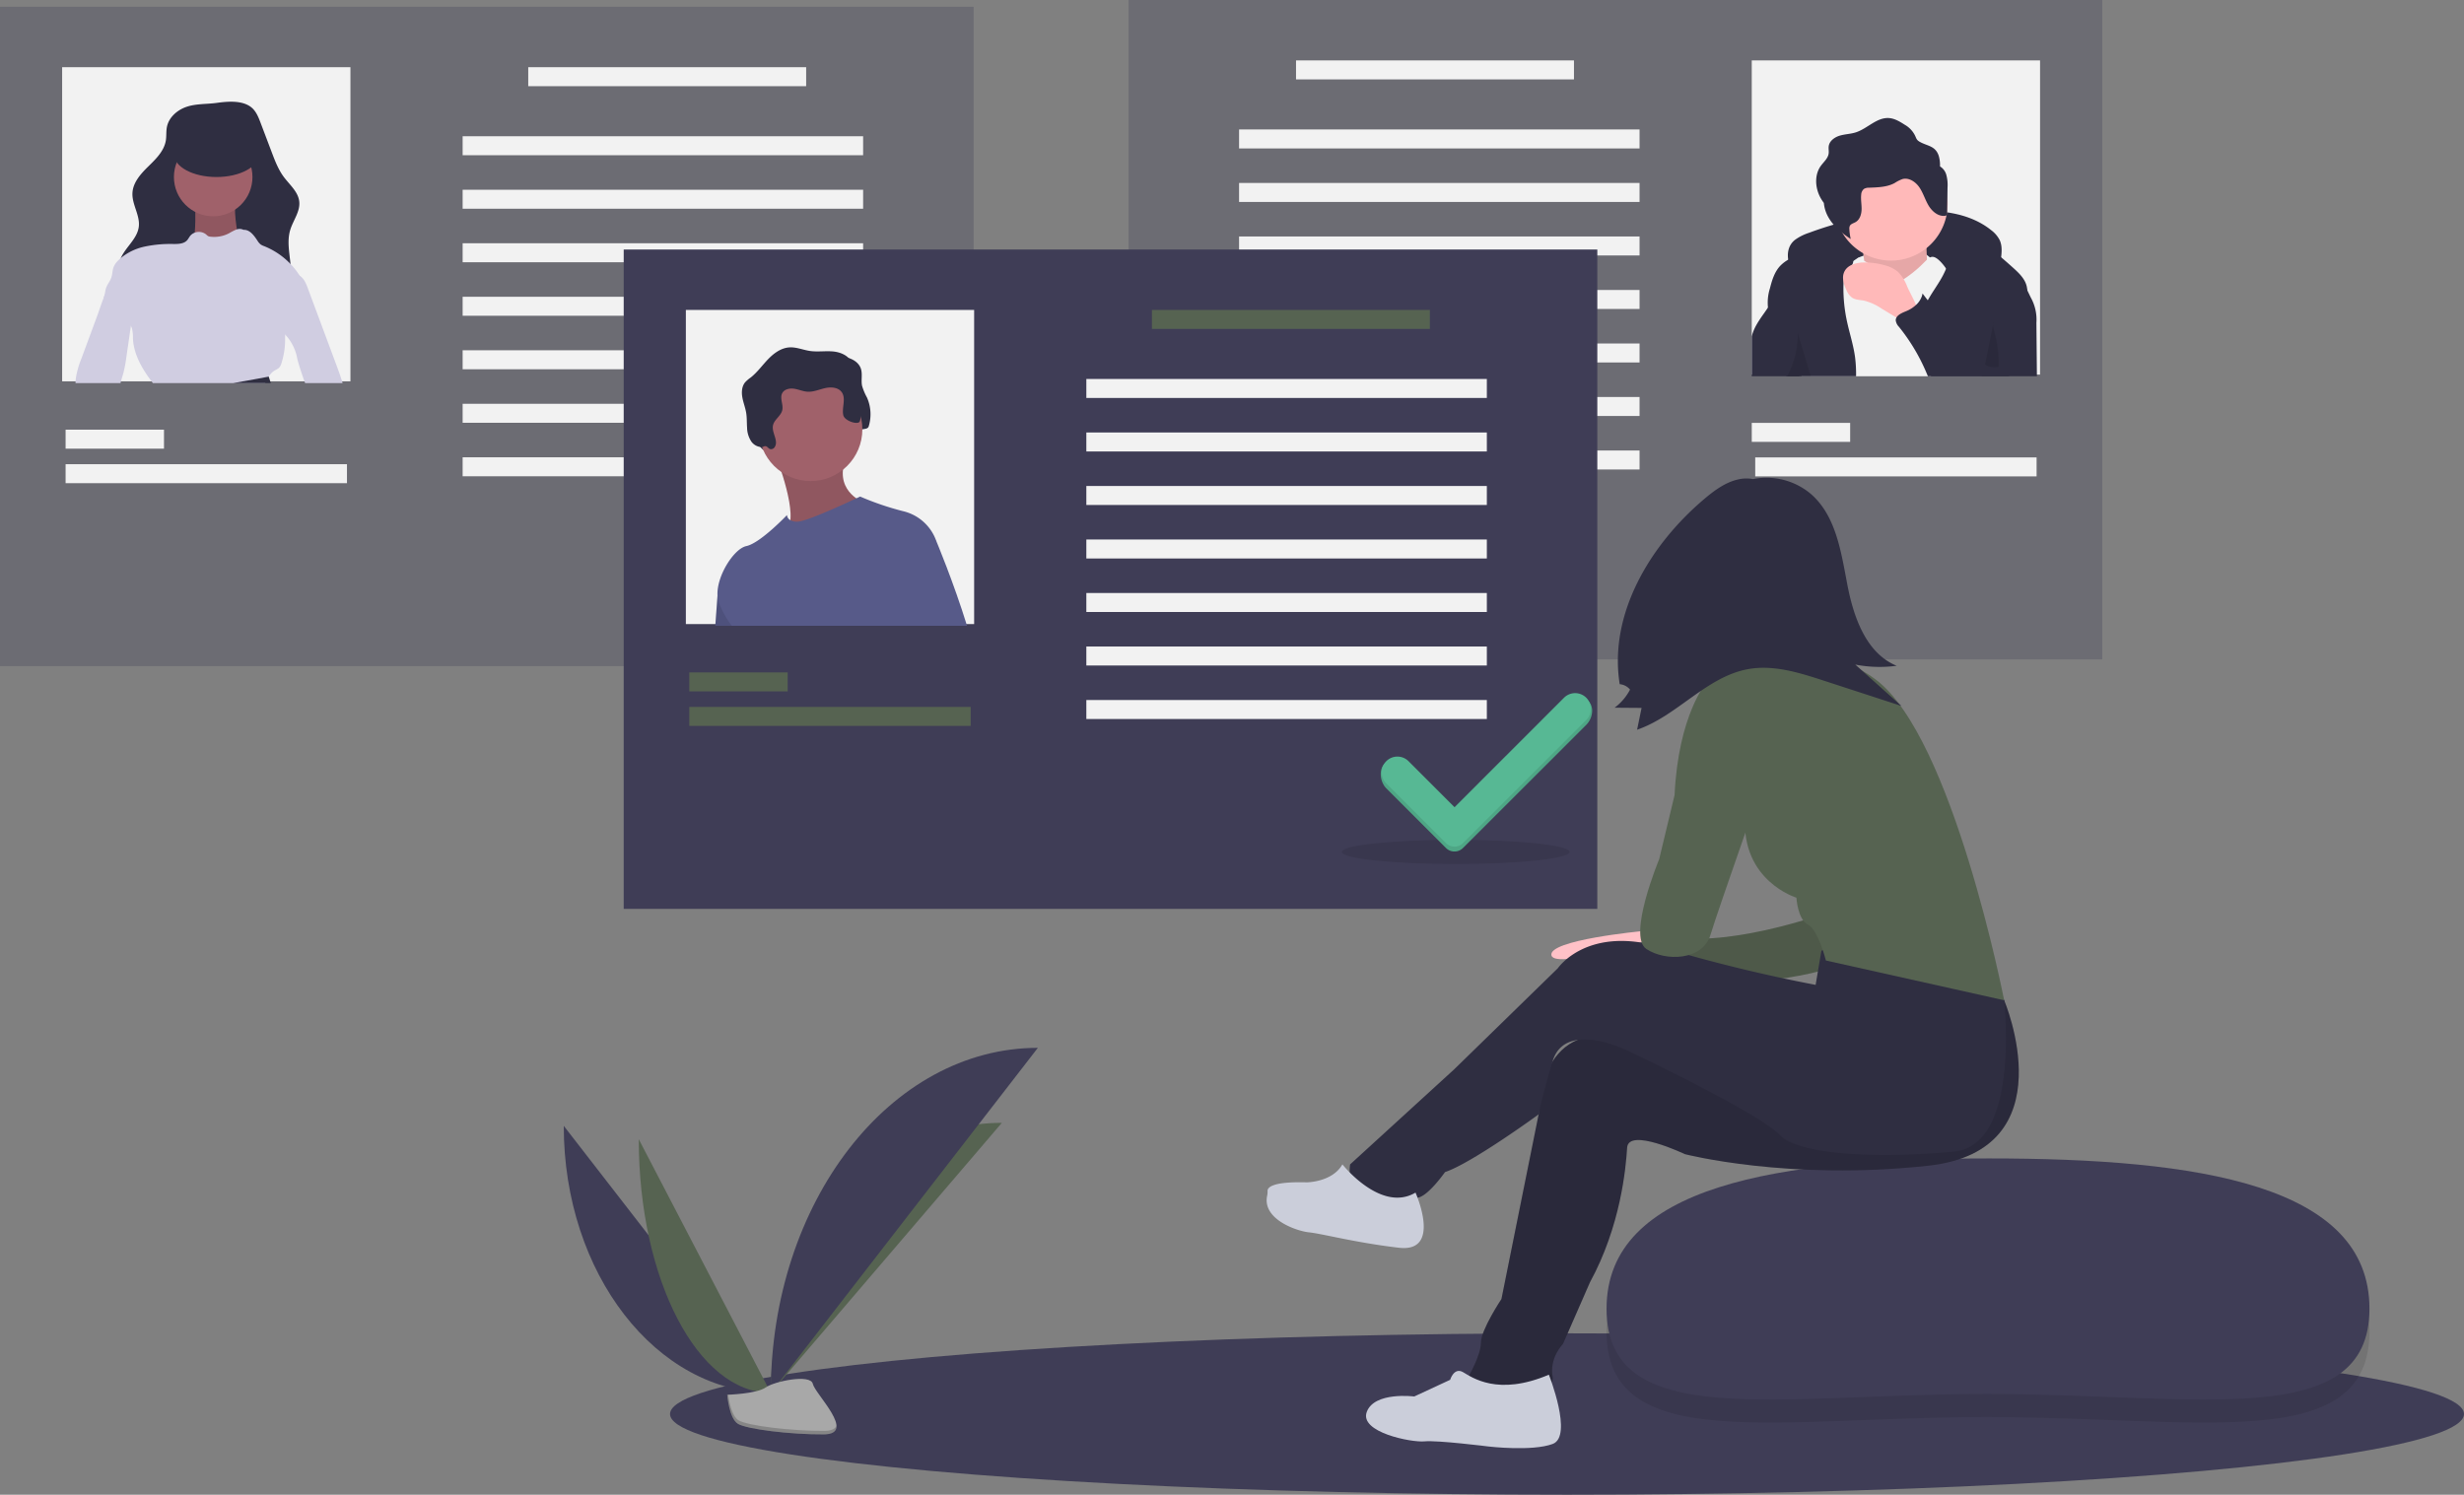 <svg id="b225c2ac-b0fc-4c56-8095-6e63207963c3" data-name="Layer 1" xmlns="http://www.w3.org/2000/svg" width="1068.583" height="648.295" viewBox="0 0 1068.583 648.295"><rect x="0" y="0" width="1068.583" height="648.295" fill="#808080" stroke="none"/><title>hire</title><ellipse cx="679.583" cy="613.295" rx="389" ry="35" fill="#3f3d56"/><rect x="555.153" y="125.852" width="422.231" height="285.979" transform="translate(1466.829 411.831) rotate(-180)" fill="#3f3d56" opacity="0.3"/><rect x="759.703" y="26.202" width="125.022" height="136.252" fill="#f2f2f2"/><rect x="627.771" y="152.055" width="120.53" height="8.235" transform="translate(1310.364 186.492) rotate(-180)" fill="#f2f2f2"/><rect x="825.411" y="309.268" width="42.672" height="8.235" transform="translate(1627.786 500.919) rotate(-180)" fill="#f2f2f2"/><rect x="826.908" y="324.241" width="122.028" height="8.235" transform="translate(1710.136 530.865) rotate(-180)" fill="#f2f2f2"/><rect x="603.066" y="182" width="173.684" height="8.235" transform="translate(1314.107 246.383) rotate(-180)" fill="#f2f2f2"/><rect x="603.066" y="205.208" width="173.684" height="8.235" transform="translate(1314.107 292.798) rotate(-180)" fill="#f2f2f2"/><rect x="603.066" y="228.415" width="173.684" height="8.235" transform="translate(1314.107 339.214) rotate(-180)" fill="#f2f2f2"/><rect x="603.066" y="251.623" width="173.684" height="8.235" transform="translate(1314.107 385.629) rotate(-180)" fill="#f2f2f2"/><rect x="603.066" y="274.831" width="173.684" height="8.235" transform="translate(1314.107 432.045) rotate(-180)" fill="#f2f2f2"/><rect x="603.066" y="298.039" width="173.684" height="8.235" transform="translate(1314.107 478.46) rotate(-180)" fill="#f2f2f2"/><rect x="603.066" y="321.246" width="173.684" height="8.235" transform="translate(1314.107 524.875) rotate(-180)" fill="#f2f2f2"/><path d="M844.187,229.857a22.115,22.115,0,0,1,6.054-3.036,154.367,154.367,0,0,1,42.655-9.285c12.683-.899,26.43.169,36.336,8.14a12.494,12.494,0,0,1,3.686,4.294c1.246,2.689.869,5.816.465,8.752a9.89,9.89,0,0,1-.849,3.295c-1.333,2.538-4.615,3.427-7.466,3.123s-5.526-1.51-8.337-2.07a37.269,37.269,0,0,0-5.266-.536l-17.635-.955c-10.966-.594-22.077-1.177-32.834,1.036a32.706,32.706,0,0,0-9.486,3.269c-2.457,1.379-4.111,3.359-6.391.811C841.112,242.219,838.896,233.992,844.187,229.857Z" transform="translate(-65.708 -125.852)" fill="#2f2e41"/><path d="M871.514,237.656s23.72-10.633,32.717,1.636-4.908,7.361-4.908,7.361l-15.541,4.908-17.177-3.272Z" transform="translate(-65.708 -125.852)" fill="#f2f2f2"/><path d="M872.741,229.885s3.272,15.541.818,19.63,13.905,9.815,13.905,9.815l15.541-6.543s-4.09-25.356,0-30.263Z" transform="translate(-65.708 -125.852)" fill="#ffb9b9"/><path d="M872.741,229.885s3.272,15.541.818,19.63,13.905,9.815,13.905,9.815l15.541-6.543s-4.09-25.356,0-30.263Z" transform="translate(-65.708 -125.852)" opacity="0.1"/><path d="M910.366,214.345a24.558,24.558,0,0,1-24.538,24.538,23.947,23.947,0,0,1-4.36-.393,24.537,24.537,0,1,1,28.897-24.145Z" transform="translate(-65.708 -125.852)" fill="#ffb9b9"/><path d="M925.182,289.055h-78.255l1.774-7.704,7.681-33.471,8.879-5.997.007-.007,4.17-2.822,2.074-1.4s1.228.561,2.643,1.325c.412.232.831.472,1.25.726.007-.007.007,0,.007,0a14.648,14.648,0,0,1,1.931,1.34c.112.105.21.195.307.292,1.557,1.557,6.101,9.822,13.618,5.592a11.448,11.448,0,0,0,1.1-.689,54.46,54.46,0,0,0,5.592-4.439c1.58-1.445,2.605-2.56,3.444-3.331a5.438,5.438,0,0,1,1.273-.943,2.42,2.42,0,0,1,1.145-.277c2.456,0,5.727,4.904,5.727,4.904l.097.284.007.022,10.324,30.993Z" transform="translate(-65.708 -125.852)" fill="#f2f2f2"/><path d="M846.927,289.055h23.717a57.721,57.721,0,0,0-.427-8.205c-.726-5.473-2.508-10.743-3.631-16.148a67.934,67.934,0,0,1-1.43-14.404c.007-.666.022-1.34.082-2.014a9.22,9.22,0,0,1,1.295-4.372c.561-.861,1.333-1.595,1.931-2.418a5.548,5.548,0,0,0,.547-.861v-.007a4.976,4.976,0,0,0,.202-.457,3.696,3.696,0,0,0,.225-1.115c.135-2.47-2.104-4.851-4.522-5.869a16.906,16.906,0,0,0-10.593-.427,50.422,50.422,0,0,0-9.957,4.073c-1.071.524-2.134,1.063-3.159,1.662a15.684,15.684,0,0,0-3.346,2.545c-2.545,2.628-3.661,6.289-4.559,9.83a20.782,20.782,0,0,0-.861,8.385c.007.09.03.187.045.277.891,4.664,4.694,8.168,6.723,12.465,2.351,4.986,2.194,10.795,1.258,16.23-.045.277-.097.554-.15.831h6.61Z" transform="translate(-65.708 -125.852)" fill="#2f2e41"/><path d="M943.471,259.102a185.349,185.349,0,0,0-6.461,29.953H903.202q-1.325-3.616-2.643-7.239a54.276,54.276,0,0,1-1.804-5.57,26.657,26.657,0,0,1-.756-6.708c0-.539.022-1.085.067-1.624a.023.023,0,0,0,0-.03,26.789,26.789,0,0,1,1.954-8.287,30.912,30.912,0,0,1,1.722-3.496c1.572-2.845,3.474-5.525,5.166-8.31a38.138,38.138,0,0,0,2.748-5.33.028.028,0,0,1,.007-.022,19.132,19.132,0,0,0,1.55-7.449c-.052-3.302-5.637-9.059.434-8.505,8.287.749,15.407,5.518,21.898,10.953,1.729,1.452,3.421,2.957,5.076,4.439,2.56,2.306,5.263,4.821,6.034,8.183a8.724,8.724,0,0,1,.217,1.632A22.405,22.405,0,0,1,943.471,259.102Z" transform="translate(-65.708 -125.852)" fill="#2f2e41"/><path d="M892.797,250.073a18.281,18.281,0,0,0-3.839-6.189,14.241,14.241,0,0,0-5.864-2.971,32.065,32.065,0,0,0-8.602-1.233c-3.464-.022-7.481.908-8.952,4.044-1.168,2.49-.263,5.44.914,7.926a7.771,7.771,0,0,0,2.425,3.276c1.494,1.009,3.426.977,5.197,1.315a23.969,23.969,0,0,1,7.681,3.48l6.067,3.667,10.421,6.299c-.275-.166-.177-7.312-.497-8.484C896.718,257.432,894.397,253.646,892.797,250.073Z" transform="translate(-65.708 -125.852)" fill="#ffb9b9"/><path d="M909.748,201.557a6.228,6.228,0,0,0-2.701-3.526,14.294,14.294,0,0,0-.57-4.653c-1.486-4.393-5.006-4.141-8.328-6.084-1.441-.843-1.352-1.587-2.102-2.972a11.029,11.029,0,0,0-4.25-4.336c-2.131-1.358-4.38-2.756-6.901-2.928-5.298-.361-9.359,4.622-14.423,6.221-2.232.705-4.63.734-6.874,1.4s-4.482,2.257-4.816,4.574c-.154,1.069.118,2.167-.039,3.236-.311,2.125-2.176,3.613-3.424,5.361-2.76,3.865-2.444,9.325-.237,13.53a19.019,19.019,0,0,0,1.591,2.49,15.319,15.319,0,0,0,1.68,5.689c2.207,4.205,6.005,7.348,9.972,9.958a23.537,23.537,0,0,1-.588-4.247,2.929,2.929,0,0,1,.181-1.407c.442-.924,1.609-1.169,2.499-1.675,1.844-1.048,2.567-3.366,2.62-5.486s-.396-4.243-.174-6.352a3.471,3.471,0,0,1,1.188-2.553,4.104,4.104,0,0,1,2.24-.534c3.777-.154,7.724-.224,11.056-2.01a16.385,16.385,0,0,1,3.441-1.741c2.832-.738,5.726,1.246,7.358,3.675s2.446,5.32,3.951,7.829,4.107,4.747,7.018,4.45a1.165,1.165,0,0,0,.869-.387,1.303,1.303,0,0,0,.16-.741l.163-11.128A16.82,16.82,0,0,0,909.748,201.557Z" transform="translate(-65.708 -125.852)" fill="#2f2e41"/><path d="M845.033,275.872q.797,6.569.966,13.183H825.411V271.754c.105-.419.217-.831.352-1.243,1.288-3.968,3.99-7.292,6.333-10.743.112-.172.232-.344.344-.517a28.107,28.107,0,0,0,2.56-4.619c.337-.794.876-4.634,1.445-4.963,2.441-1.415,4.424,4.634,4.761,5.982,1.198,4.799,2.239,9.642,3.025,14.531Q844.692,273.023,845.033,275.872Z" transform="translate(-65.708 -125.852)" fill="#2f2e41"/><path d="M949.071,289.055H901.809c-.404-.951-.801-1.902-1.22-2.845a83.172,83.172,0,0,0-11.334-18.589,4.918,4.918,0,0,1-1.4-2.777,2.351,2.351,0,0,1,.307-1.25c.719-1.34,2.62-2.126,4.162-2.762a14.343,14.343,0,0,0,4.327-2.725,9.279,9.279,0,0,0,2.501-3.691,8.099,8.099,0,0,0,.314-1.273c.217.284.442.576.659.861.531.704,1.071,1.4,1.617,2.096,5.24,6.73,10.998,13.363,18.237,17.353a30.682,30.682,0,0,0,5.959,2.538,1.564,1.564,0,0,0,1.258,0,1.522,1.522,0,0,0,.546-1.003c.644-2.695.868-5.473,1.34-8.205a46.735,46.735,0,0,1,4.934-14.209c1.34-2.493,5.697-11.604,8.46-5.862q1.19,2.482,2.396,4.978c.502,1.056,1.011,2.104,1.52,3.159a19.648,19.648,0,0,1,2.463,11.005Q948.966,277.466,949.071,289.055Z" transform="translate(-65.708 -125.852)" fill="#2f2e41"/><path d="M846.927,289.055h4.095l-2.321-7.703-3.346-11.102a36.216,36.216,0,0,1-.322,5.622,37.435,37.435,0,0,1-3.264,11.11c-.322.681-.666,1.37-.943,2.074h6.101Z" transform="translate(-65.708 -125.852)" opacity="0.1"/><path d="M930.34,265.38c-.577,1.551-.053,3.266.391,4.859a48.96,48.96,0,0,1,1.784,14.207.517.517,0,0,1-.605.62c-1.888.116-4.049.128-5.33-1.264Z" transform="translate(-65.708 -125.852)" opacity="0.1"/><rect y="2.943" width="422.231" height="285.979" fill="#3f3d56" opacity="0.3"/><rect x="26.951" y="29.146" width="125.022" height="136.252" fill="#f2f2f2"/><rect x="229.083" y="29.146" width="120.53" height="8.235" fill="#f2f2f2"/><rect x="28.448" y="186.359" width="42.672" height="8.235" fill="#f2f2f2"/><rect x="28.448" y="201.332" width="122.028" height="8.235" fill="#f2f2f2"/><rect x="200.635" y="59.091" width="173.684" height="8.235" fill="#f2f2f2"/><rect x="200.635" y="82.299" width="173.684" height="8.235" fill="#f2f2f2"/><rect x="200.635" y="105.507" width="173.684" height="8.235" fill="#f2f2f2"/><rect x="200.635" y="128.714" width="173.684" height="8.235" fill="#f2f2f2"/><rect x="200.635" y="151.922" width="173.684" height="8.235" fill="#f2f2f2"/><rect x="200.635" y="175.13" width="173.684" height="8.235" fill="#f2f2f2"/><rect x="200.635" y="198.338" width="173.684" height="8.235" fill="#f2f2f2"/><path d="M214.283,291.998H198.03q-1.875-5.042-3.331-10.211a20.399,20.399,0,0,0-5.3-10.803,20.037,20.037,0,0,1-2.283-3.099,14.557,14.557,0,0,1-1.437-8.826,22.926,22.926,0,0,1,.419-2.501c.711-3.197,1.902-6.266,2.897-9.38a3.558,3.558,0,0,1,2.905-2.403,5.762,5.762,0,0,1,3.174.367,3.942,3.942,0,0,1,.636.329c1.774,1.071,2.695,3.257,3.436,5.255q5.087,13.655,10.166,27.31.988,2.65,1.976,5.315c.973,2.605,1.939,5.21,2.762,7.868C214.133,291.482,214.208,291.736,214.283,291.998Z" transform="translate(-65.708 -125.852)" fill="#d0cde1"/><path d="M146.622,172.18c-4.041,1.365-7.702,4.557-8.529,8.741-.384,1.94-.148,3.956-.471,5.906-.749,4.524-4.3,7.979-7.575,11.188s-6.658,6.938-6.897,11.517c-.262,5.014,3.375,9.712,2.745,14.693-.731,5.787-6.844,9.538-8.355,15.172-1.009,3.762.227,7.815,2.262,11.137,3.876,6.33,10.503,10.628,17.559,12.932s14.571,2.789,21.994,2.866c9.038.095,18.85-.681,25.641-6.646a20.541,20.541,0,0,0,6.819-13.373c.645-6.909-2.239-14.048-.25-20.697,1.252-4.184,4.391-8.005,3.923-12.347-.458-4.245-4.166-7.255-6.71-10.684-2.375-3.202-3.816-6.984-5.229-10.712l-4.833-12.757c-.95-2.508-1.993-5.145-4.11-6.791-3.964-3.081-10.337-2.476-14.972-1.84C155.335,171.075,150.757,170.783,146.622,172.18Z" transform="translate(-65.708 -125.852)" fill="#2f2e41"/><path d="M150.361,214.22s.473,14.191-.946,15.61S155.091,240.71,155.091,240.71l12.772-.473,6.622-5.203-5.676-7.569s-2.365-12.299-.473-15.137S150.361,214.22,150.361,214.22Z" transform="translate(-65.708 -125.852)" fill="#a0616a"/><path d="M150.361,214.22s.473,14.191-.946,15.61S155.091,240.71,155.091,240.71l12.772-.473,6.622-5.203-5.676-7.569s-2.365-12.299-.473-15.137S150.361,214.22,150.361,214.22Z" transform="translate(-65.708 -125.852)" opacity="0.1"/><circle cx="92.457" cy="76.778" r="17.029" fill="#a0616a"/><path d="M166.894,291.998H180.699c.517-.936,1.003-1.909,1.565-2.792v-.007a7.643,7.643,0,0,1,2.515-2.635,9.911,9.911,0,0,0,1.864-1.115,4.809,4.809,0,0,0,1.138-2.126,32.947,32.947,0,0,0,1.557-9.178c.022-1.048,0-2.111.06-3.159a13.282,13.282,0,0,1,.314-2.433,19.16,19.16,0,0,1,2.044-4.627q2.807-5.109,5.63-10.219a7.143,7.143,0,0,0,.382-2.995,7.381,7.381,0,0,0-1.213-3.841c-.262-.472-.547-.943-.846-1.4a31.093,31.093,0,0,0-4.013-5.121,32.463,32.463,0,0,0-11.424-7.733,6.63,6.63,0,0,1-1.535-.749,6.37,6.37,0,0,1-1.407-1.684c-1.497-2.253-3.324-4.791-6.027-4.649a3.705,3.705,0,0,0-2.86-.195,3.91,3.91,0,0,0-.419.135,26.606,26.606,0,0,0-3.002,1.565,13.935,13.935,0,0,1-8.085,1.467,2.739,2.739,0,0,1-.943-.24,4.834,4.834,0,0,1-.868-.704,4.992,4.992,0,0,0-4.963-.794,4.507,4.507,0,0,0-1.976,1.392c-.494.621-.838,1.37-1.385,1.954-1.415,1.512-3.751,1.572-5.817,1.565a53.759,53.759,0,0,0-12.779,1.175,24.293,24.293,0,0,0-10.062,4.866l-.007.007c-.404.344-.779.696-1.153,1.071a8.546,8.546,0,0,0-1.991,2.845c-.569,1.467-.494,3.122-1.011,4.612-.569,1.669-1.834,3.032-2.343,4.709-.389,1.273-.337,2.68-.981,3.833.03.022.052.045.082.067,2.725,2.396,5.053,5.54,7.786,7.913a15.713,15.713,0,0,1,3.953,4.417,7.296,7.296,0,0,1,.487,1.198,18.419,18.419,0,0,1,.404,4.357c.344,7,4.14,13.348,8.385,18.918.082.112.165.225.255.329Z" transform="translate(-65.708 -125.852)" fill="#d0cde1"/><path d="M122.478,267.196q-.966,6.704-1.946,13.401a58.384,58.384,0,0,1-1.333,7.097c-.389,1.445-.891,2.86-1.243,4.305H98.461a18.677,18.677,0,0,1,.187-2.418,39.978,39.978,0,0,1,2.433-8.392q3.403-9.186,6.798-18.387c.966-2.613,1.797-5.345,2.86-7.936.187-.479.389-.958.606-1.422,1.13-2.486,4.267-1.467,6.588-1.093a6.256,6.256,0,0,1,1.842.524,4.752,4.752,0,0,1,1.729,1.632c2.201,3.257,1.722,7.561,1.153,11.454Q122.567,266.579,122.478,267.196Z" transform="translate(-65.708 -125.852)" fill="#d0cde1"/><path d="M182.264,289.206c.03.105.352,1.22.883,2.792H166.894c8.055-1.385,15.37-2.8,15.37-2.8Z" transform="translate(-65.708 -125.852)" fill="#2f2e41"/><ellipse cx="93.876" cy="66.845" rx="18.448" ry="9.934" fill="#2f2e41"/><rect x="270.489" y="108.222" width="422.231" height="285.979" fill="#3f3d56"/><ellipse cx="631.332" cy="369.496" rx="49.41" ry="5.24" opacity="0.1"/><rect x="297.44" y="134.424" width="125.022" height="136.252" fill="#f2f2f2"/><path d="M403.407,322.834a1.835,1.835,0,0,0,2.151-.889c1.729-2.724-1.454-6.238-.765-9.39.552-2.526,3.422-4.025,4.009-6.542.57-2.446-1.187-5.204.001-7.418.93-1.734,3.254-2.191,5.198-1.887s3.79,1.159,5.754,1.278c2.618.16,5.113-.993,7.672-1.564s5.681-.347,7.187,1.8c1.933,2.757-.028,6.596.645,9.895.535,2.62,2.728,4.789,2.775,7.462.017.95-2.481.185-2.348,1.126s-1.048.112-.104.001a1.869,1.869,0,0,0,1.42-1.689c.112-.784,1.585-1.045,1.568-1.837-.04-1.855,3.314-.604,3.867-2.376a17.964,17.964,0,0,0-.734-12.532,25.099,25.099,0,0,1-2.14-5.097c-.493-2.46.283-5.1-.53-7.474-1.095-3.198-4.719-4.829-8.084-5.16s-6.784.262-10.129-.227c-2.997-.437-5.898-1.736-8.921-1.548-3.627.226-6.783,2.563-9.297,5.187s-4.647,5.642-7.502,7.89a14.714,14.714,0,0,0-2.406,2.071c-1.454,1.772-1.602,4.297-1.197,6.554s1.285,4.409,1.657,6.672c.349,2.126.242,4.298.392,6.447a11.333,11.333,0,0,0,1.891,6.086,5.744,5.744,0,0,0,4.47,2.335c.605.014,1.116-.53,1.727-.388C402.397,321.799,402.729,322.524,403.407,322.834Z" transform="translate(-65.708 -125.852)" fill="#2f2e41"/><path d="M375.913,397.277c.547-7.494.958-13.094.958-13.094l3.534-9.313,11.342,22.407Z" transform="translate(-65.708 -125.852)" fill="#575a89"/><path d="M375.913,397.277c.547-7.494.958-13.094.958-13.094l3.534-9.313,11.342,22.407Z" transform="translate(-65.708 -125.852)" opacity="0.1"/><path d="M402.197,323.597s10.576,26.92,4.487,32.048,33.97-8.653,33.97-8.653l-.961-3.525s-13.14-5.128-6.73-19.87S402.197,323.597,402.197,323.597Z" transform="translate(-65.708 -125.852)" fill="#a0616a"/><path d="M402.197,323.597s10.576,26.92,4.487,32.048,33.97-8.653,33.97-8.653l-.961-3.525s-13.14-5.128-6.73-19.87S402.197,323.597,402.197,323.597Z" transform="translate(-65.708 -125.852)" opacity="0.1"/><circle cx="351.551" cy="186.207" r="22.433" fill="#a0616a"/><path d="M471.738,360.452s-.09,1.782-.247,4.896c-.322,6.341-.898,18.222-1.475,31.929H383.055a43.116,43.116,0,0,1-5.532-9.904,10.688,10.688,0,0,1-.651-3.189c-.479-8.497,7.134-20.355,12.51-21.486,6.086-1.288,17.623-13.461,17.623-13.461a2.745,2.745,0,0,0,1.467,2.216v.007a5.964,5.964,0,0,0,3.017.659c3.758,0,20.288-7.629,25.596-10.122,1.041-.487,1.647-.779,1.647-.779a124.4,124.4,0,0,0,18.911,6.416A20.112,20.112,0,0,1,471.738,360.452Z" transform="translate(-65.708 -125.852)" fill="#575a89"/><path d="M399.561,320.591a1.835,1.835,0,0,0,2.151-.889c1.729-2.724-1.454-6.238-.765-9.39.552-2.526,3.422-4.025,4.009-6.542.57-2.446-1.187-5.204.001-7.418.93-1.734,3.254-2.191,5.198-1.887s3.79,1.159,5.754,1.278c2.618.16,5.113-.993,7.672-1.564s5.681-.347,7.187,1.8c1.933,2.757-.028,6.596.645,9.895.535,2.62,6.625,4.459,7.177,2.687a17.964,17.964,0,0,0-.734-12.532,25.1,25.1,0,0,1-2.14-5.097c-.493-2.46.283-5.1-.53-7.474-1.095-3.198-4.719-4.829-8.084-5.16s-6.784.262-10.129-.227c-2.997-.437-5.898-1.736-8.921-1.548-3.627.226-6.783,2.563-9.297,5.187s-4.647,5.642-7.502,7.89a14.714,14.714,0,0,0-2.406,2.071c-1.454,1.772-1.602,4.297-1.197,6.554s1.285,4.409,1.657,6.672c.349,2.126.242,4.298.392,6.447a11.333,11.333,0,0,0,1.891,6.086,5.744,5.744,0,0,0,4.47,2.335c.605.014,1.116-.53,1.727-.388C398.551,319.555,398.883,320.28,399.561,320.591Z" transform="translate(-65.708 -125.852)" fill="#2f2e41"/><path d="M482.855,397.277H457.477c-1.931-14.164-3.526-28.972-3.526-28.972l5.128-2.246,10.421-5.607s.764,1.812,1.991,4.896C474.111,371.943,478.865,384.356,482.855,397.277Z" transform="translate(-65.708 -125.852)" opacity="0.1"/><path d="M485.094,397.277H456.451c-4.245-15.497-8.43-32.341-8.43-32.341l10.9-8.01,12.817,3.526S479.24,378.307,485.094,397.277Z" transform="translate(-65.708 -125.852)" fill="#575a89"/><rect x="499.572" y="134.424" width="120.53" height="8.235" fill="#566351"/><rect x="298.937" y="291.638" width="42.672" height="8.235" fill="#566351"/><rect x="298.937" y="306.611" width="122.028" height="8.235" fill="#566351"/><rect x="471.124" y="164.37" width="173.684" height="8.235" fill="#f2f2f2"/><rect x="471.124" y="187.578" width="173.684" height="8.235" fill="#f2f2f2"/><rect x="471.124" y="210.785" width="173.684" height="8.235" fill="#f2f2f2"/><rect x="471.124" y="233.993" width="173.684" height="8.235" fill="#f2f2f2"/><rect x="471.124" y="257.201" width="173.684" height="8.235" fill="#f2f2f2"/><rect x="471.124" y="280.409" width="173.684" height="8.235" fill="#f2f2f2"/><rect x="471.124" y="303.616" width="173.684" height="8.235" fill="#f2f2f2"/><path d="M743.993,430.581l-47.478,47.478L676.559,458.104a6.822,6.822,0,0,0-9.647-0l-.717-1.072c-2.664,2.664-1.947,8.055.717,10.719l25.892,25.892a5.205,5.205,0,0,0,7.359.002L753.635,440.228c2.666-2.663,3.633-7.546.968-10.21h0C751.94,427.355,746.656,427.918,743.993,430.581Z" transform="translate(-65.708 -125.852)" fill="#57b894"/><path d="M743.993,430.581l-47.478,47.478L676.559,458.104a6.822,6.822,0,0,0-9.647-0l-.717-1.072c-2.664,2.664-1.947,8.055.717,10.719l25.892,25.892a5.205,5.205,0,0,0,7.359.002L753.635,440.228c2.666-2.663,3.633-7.546.968-10.21h0C751.94,427.355,746.656,427.918,743.993,430.581Z" transform="translate(-65.708 -125.852)" opacity="0.1"/><path d="M743.993,428.476l-47.478,47.478L676.559,455.999a6.822,6.822,0,0,0-9.647,0h0a6.822,6.822,0,0,0,0,9.647l25.892,25.892a5.205,5.205,0,0,0,7.359.002l53.472-53.416a6.82,6.82,0,0,0,.002-9.647h0A6.82,6.82,0,0,0,743.993,428.476Z" transform="translate(-65.708 -125.852)" fill="#57b894"/><path d="M1093.292,703.471c0,53.533-74.619,36.975-165.983,36.975S762.434,757.005,762.434,703.471s74.609-65.177,165.973-65.177S1093.292,649.938,1093.292,703.471Z" transform="translate(-65.708 -125.852)" opacity="0.1"/><path d="M1093.292,693.471c0,53.533-74.619,36.975-165.983,36.975S762.434,747.005,762.434,693.471s74.609-65.177,165.973-65.177S1093.292,639.938,1093.292,693.471Z" transform="translate(-65.708 -125.852)" fill="#3f3d56"/><path d="M781.363,525.762l-3.381,3.926S736.87,533.548,738.538,540.222s49.498-8.899,49.498-8.899Z" transform="translate(-65.708 -125.852)" fill="#ffc1c7"/><path d="M855.888,522.425s-43.936,15.572-67.851,8.899l11.123,22.246s56.728-1.668,66.739-11.679S855.888,522.425,855.888,522.425Z" transform="translate(-65.708 -125.852)" fill="#566351"/><path d="M855.888,522.425s-43.936,15.572-67.851,8.899l11.123,22.246s56.728-1.668,66.739-11.679S855.888,522.425,855.888,522.425Z" transform="translate(-65.708 -125.852)" opacity="0.1"/><circle cx="760.425" cy="247.8" r="29.476" fill="#ffc1c7"/><path d="M851.267,401.325a22.993,22.993,0,0,0,3.819,5.293A48.214,48.214,0,0,0,869.295,417.251a484.153,484.153,0,0,1-50.624,7.528c1.795-6.319-.568-13.078-3.742-18.829s-7.221-11.111-9.208-17.373l19.923.536c3.615.097,7.242.205,10.856.028,2.701-.132,7.202-1.751,9.723-1.155C851.554,389.247,848.94,396.598,851.267,401.325Z" transform="translate(-65.708 -125.852)" fill="#ffc1c7"/><path d="M918.178,539.666l16.685,20.022S962.67,624.758,902.049,631.432s-105.67-5.005-105.67-5.005-24.471-11.679-25.027-2.781-2.781,33.926-16.129,58.397l-11.679,26.696s-6.118,6.118-4.449,14.46-37.263,11.123-36.706,0c0,0,5.562-9.455,5.562-15.016s8.899-18.909,8.899-18.909l16.129-80.087s-1.112-41.156,36.706-33.369,91.766-1.668,91.766-1.668l12.235-42.824Z" transform="translate(-65.708 -125.852)" fill="#2f2e41"/><path d="M918.178,539.666l16.685,20.022S962.67,624.758,902.049,631.432s-105.67-5.005-105.67-5.005-24.471-11.679-25.027-2.781-2.781,33.926-16.129,58.397l-11.679,26.696s-6.118,6.118-4.449,14.46-37.263,11.123-36.706,0c0,0,5.562-9.455,5.562-15.016s8.899-18.909,8.899-18.909l16.129-80.087s-1.112-41.156,36.706-33.369,91.766-1.668,91.766-1.668l12.235-42.824Z" transform="translate(-65.708 -125.852)" opacity="0.1"/><path d="M855.61,538.201s50.888-19.113,79.253,21.487c0,0,7.23,62.846-21.69,65.627s-66.739,2.225-75.638-7.23-65.07-36.15-65.07-36.15-27.961-14.262-33.446,4.27-6.041,22.982-6.041,22.982-28.92,21.134-40.6,25.027c0,0-7.786,11.123-12.235,11.123s-31.701,6.118-28.92-14.46l45.049-41.156,45.049-43.936s12.792-18.909,45.605-8.899a678.453,678.453,0,0,0,66.183,16.129Z" transform="translate(-65.708 -125.852)" fill="#2f2e41"/><path d="M737.426,722.086s10.567,26.696,1.668,30.033-27.808,1.112-27.808,1.112-22.246-2.781-27.808-2.225-28.364-3.893-25.027-12.792,20.578-6.674,20.578-6.674L694.602,724.31s1.668-5.562,5.562-3.337S715.18,731.54,737.426,722.086Z" transform="translate(-65.708 -125.852)" fill="#cbceda"/><path d="M679.586,643.111s11.679,26.139-7.23,23.915-33.369-6.118-38.931-6.674c-5.35-.535-20.477-5.701-18.156-15.994a9.155,9.155,0,0,0,.151-2.02c0-1.382,1.877-4.093,16.893-3.676,0,0,11.123,0,15.572-7.786C647.885,630.876,664.569,652.01,679.586,643.111Z" transform="translate(-65.708 -125.852)" fill="#cbceda"/><path d="M805.834,420.648s40.043-25.027,73.413,0,55.616,139.04,55.616,139.04l-77.306-17.241s-3.337-13.348-7.786-15.572-5.005-11.679-5.005-11.679-23.915-7.23-22.246-35.038S805.834,420.648,805.834,420.648Z" transform="translate(-65.708 -125.852)" fill="#566351"/><path d="M826.411,421.76H805.834s-12.235,13.904-13.904,48.942L785.256,498.51s-13.904,33.369-5.562,38.931,24.471,5.005,27.808-6.118,26.139-75.637,26.139-75.637Z" transform="translate(-65.708 -125.852)" fill="#566351"/><path d="M820.514,335.291a29.796,29.796,0,0,1,30.821,5.053c10.681,9.532,12.836,25.082,15.536,39.141s8.132,29.715,21.382,35.135a55.709,55.709,0,0,1-17.951-.522l20.023,17.944-33.731-10.994c-10.586-3.451-21.704-6.944-32.667-4.996-18.161,3.228-30.804,20.301-48.247,26.299l1.938-9.459-11.703-.09a22.921,22.921,0,0,0,6.705-7.856,6.489,6.489,0,0,0-4.477-2.342c-4.878-30.428,13.191-60.507,36.738-80.387,4.632-3.91,9.757-7.666,15.739-8.644s12.965,1.697,15.046,7.39" transform="translate(-65.708 -125.852)" fill="#2f2e41"/><path d="M310.196,614.159c0,64.016,40.16,115.817,89.791,115.817" transform="translate(-65.708 -125.852)" fill="#3f3d56"/><path d="M399.987,729.977c0-64.735,44.817-117.118,100.201-117.118" transform="translate(-65.708 -125.852)" fill="#566351"/><path d="M342.729,619.963c0,60.809,25.61,110.014,57.258,110.014" transform="translate(-65.708 -125.852)" fill="#566351"/><path d="M399.987,729.977c0-82.717,51.801-149.651,115.817-149.651" transform="translate(-65.708 -125.852)" fill="#3f3d56"/><path d="M381.097,730.793s12.734-.392,16.571-3.125,19.588-5.996,20.54-1.613,19.137,21.798,4.76,21.914-33.404-2.239-37.235-4.573S381.097,730.793,381.097,730.793Z" transform="translate(-65.708 -125.852)" fill="#a8a8a8"/><path d="M423.225,746.443c-14.376.116-33.404-2.239-37.235-4.573-2.917-1.777-4.079-8.153-4.468-11.094-.269.012-.425.017-.425.017s.807,10.27,4.637,12.603,22.858,4.689,37.235,4.572c4.15-.033,5.583-1.51,5.505-3.697C427.897,745.593,426.314,746.418,423.225,746.443Z" transform="translate(-65.708 -125.852)" opacity="0.2"/></svg>